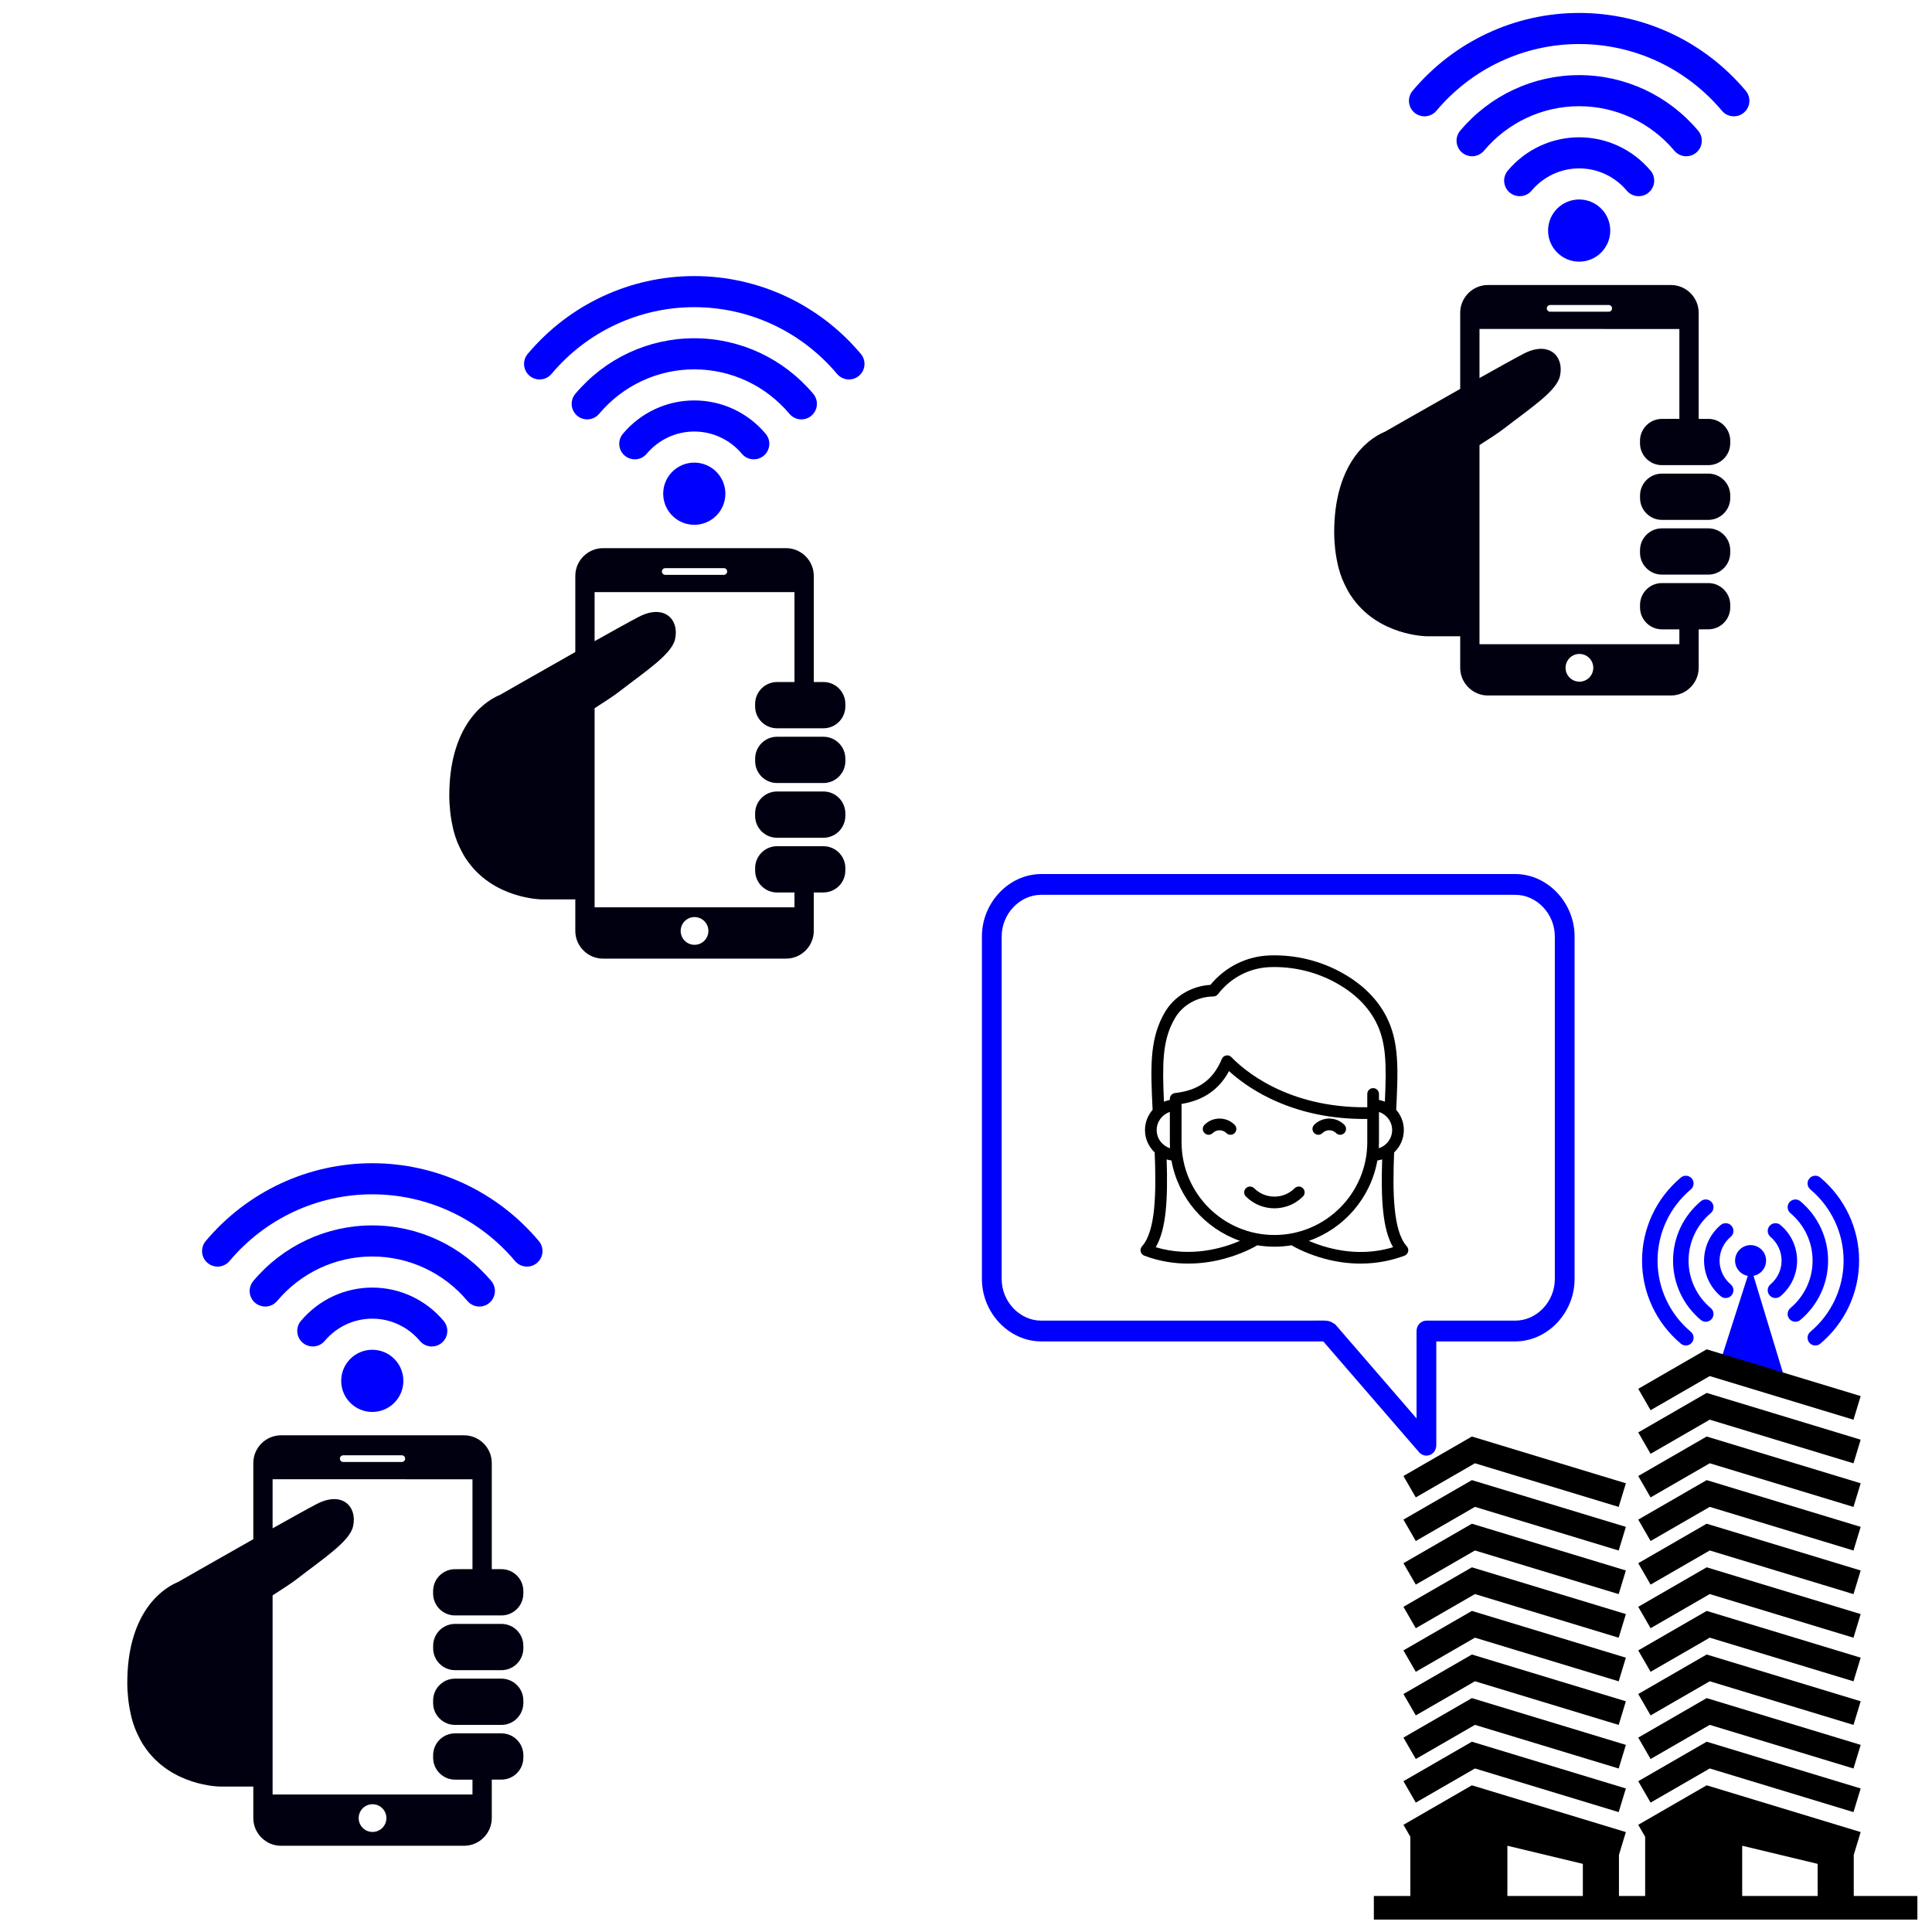 <?xml version="1.0" encoding="UTF-8" standalone="no"?>
<!-- Created with Inkscape (http://www.inkscape.org/) -->

<svg
   xmlns:dc="http://purl.org/dc/elements/1.1/"
   xmlns:cc="http://creativecommons.org/ns#"
   xmlns:rdf="http://www.w3.org/1999/02/22-rdf-syntax-ns#"
   xmlns:svg="http://www.w3.org/2000/svg"
   xmlns="http://www.w3.org/2000/svg"
   xmlns:sodipodi="http://sodipodi.sourceforge.net/DTD/sodipodi-0.dtd"
   xmlns:inkscape="http://www.inkscape.org/namespaces/inkscape"
   width="100%"
   height="100%"
   viewBox="0 0 210 210"
   version="1.1"
   id="svg8"
   inkscape:version="0.92.2 (5c3e80d, 2017-08-06)"
   sodipodi:docname="b3.svg">
  <defs
     id="defs2" />
  <sodipodi:namedview
     id="base"
     pagecolor="#ffffff"
     bordercolor="#666666"
     borderopacity="1.0"
     inkscape:pageopacity="0.0"
     inkscape:pageshadow="2"
     inkscape:zoom="1.4"
     inkscape:cx="173.64249"
     inkscape:cy="105.81637"
     inkscape:document-units="mm"
     inkscape:current-layer="layer1"
     showgrid="false"
     inkscape:snap-text-baseline="false"
     inkscape:window-width="1680"
     inkscape:window-height="987"
     inkscape:window-x="-8"
     inkscape:window-y="-8"
     inkscape:window-maximized="1" />
  <g
     inkscape:label="Capa 1"
     inkscape:groupmode="layer"
     id="layer1"
     transform="translate(0,-87)">
    <g
       id="g1729"
       transform="matrix(0.08,0,0,0.08,20.766,164.38)" />
    <g
       id="g1731"
       transform="matrix(0.08,0,0,0.08,20.766,164.38)" />
    <g
       id="g1733"
       transform="matrix(0.08,0,0,0.08,20.766,164.38)" />
    <g
       id="g1735"
       transform="matrix(0.08,0,0,0.08,20.766,164.38)" />
    <g
       id="g1737"
       transform="matrix(0.08,0,0,0.08,20.766,164.38)" />
    <g
       id="g1739"
       transform="matrix(0.08,0,0,0.08,20.766,164.38)" />
    <g
       id="g1741"
       transform="matrix(0.08,0,0,0.08,20.766,164.38)" />
    <g
       id="g1743"
       transform="matrix(0.08,0,0,0.08,20.766,164.38)" />
    <g
       id="g1745"
       transform="matrix(0.08,0,0,0.08,20.766,164.38)" />
    <g
       id="g1747"
       transform="matrix(0.08,0,0,0.08,20.766,164.38)" />
    <g
       id="g1749"
       transform="matrix(0.08,0,0,0.08,20.766,164.38)" />
    <g
       id="g1751"
       transform="matrix(0.08,0,0,0.08,20.766,164.38)" />
    <g
       id="g1753"
       transform="matrix(0.08,0,0,0.08,20.766,164.38)" />
    <g
       id="g1755"
       transform="matrix(0.08,0,0,0.08,20.766,164.38)" />
    <g
       id="g1757"
       transform="matrix(0.08,0,0,0.08,20.766,164.38)" />
    <g
       id="g3100"
       transform="matrix(1.234,0,0,1.234,139.199,-223.263)">
      <g
         transform="matrix(0.516,0,0,0.516,4.083,276.534)"
         id="g2015-5"
         style="fill:#000011;fill-opacity:1">
        <g
           id="g1956-8"
           style="fill:#000011;fill-opacity:1">
          <g
             id="g1954-4"
             style="fill:#000011;fill-opacity:1">
            <path
               inkscape:connector-curvature="0"
               d="m 65.094,32.195 h -6.982 -0.934 c -2.064,0 -3.738,1.674 -3.738,3.745 v 0.406 c 0,2.073 1.674,3.748 3.741,3.748 h 6.989 0.924 c 2.068,0 3.747,-1.682 3.747,-3.748 l -0.004,-0.411 c 0.004,-2.066 -1.675,-3.74 -3.743,-3.74 z"
               id="path1948-7"
               style="fill:#000011;fill-opacity:1" />
            <path
               inkscape:connector-curvature="0"
               d="M 65.098,22.852 H 63.449 V 4.734 C 63.449,2.13 61.319,0 58.714,0 H 27.475 c -2.604,0 -4.734,2.131 -4.734,4.734 v 12.999 c -6.301,3.562 -12.8,7.283 -12.814,7.292 -3.528,1.452 -8.697,6.137 -8.697,17.2 0,0.988 0.065,1.9 0.156,2.781 0.029,0.258 0.061,0.506 0.096,0.755 0.091,0.647 0.205,1.266 0.341,1.854 0.049,0.21 0.087,0.429 0.14,0.63 0.183,0.68 0.395,1.318 0.633,1.925 0.12,0.301 0.25,0.575 0.381,0.857 0.14,0.297 0.281,0.589 0.432,0.862 0.175,0.329 0.35,0.646 0.542,0.947 0.046,0.07 0.096,0.134 0.143,0.205 4.556,6.887 12.961,6.918 12.961,6.918 h 5.686 v 5.379 c 0,2.601 2.13,4.731 4.734,4.731 h 31.238 c 2.605,0 4.735,-2.131 4.735,-4.731 v -6.561 h 0.722 v -0.004 h 0.921 c 2.071,0 3.75,-1.675 3.746,-3.746 l 0.004,-0.408 C 68.837,52.551 67.162,50.881 65.094,50.881 H 64.17 58.111 57.177 c -2.068,0 -3.738,1.674 -3.738,3.741 v 0.415 c 0,2.062 1.674,3.743 3.741,3.743 h 2.974 v 2.534 H 26.034 V 27.323 c 1.714,-1.087 3.301,-2.133 4.206,-2.834 4.585,-3.546 8.937,-6.37 9.526,-8.931 0.767,-3.323 -1.784,-6.123 -6.209,-3.824 -1.394,0.724 -4.255,2.311 -7.523,4.146 V 7.502 l 34.12,0.005 V 22.85 h -2.043 v 0.004 h -0.929 c -2.069,0 -3.748,1.674 -3.748,3.747 v 0.406 c 0,2.072 1.679,3.742 3.743,3.742 h 0.929 6.059 0.931 c 2.066,0 3.741,-1.674 3.741,-3.742 V 26.59 c 0.004,-2.059 -1.67,-3.738 -3.739,-3.738 z M 43.09,62.976 c 1.312,0 2.37,1.059 2.37,2.368 0,1.312 -1.059,2.367 -2.37,2.367 -1.307,0 -2.363,-1.058 -2.363,-2.367 0.002,-1.305 1.061,-2.368 2.363,-2.368 z M 48.093,4.558 h -9.996 c -0.314,0 -0.574,-0.255 -0.574,-0.57 0,-0.32 0.26,-0.575 0.574,-0.575 h 9.996 c 0.314,0 0.57,0.254 0.57,0.575 0,0.314 -0.256,0.57 -0.57,0.57 z"
               id="path1950-3"
               style="fill:#000011;fill-opacity:1" />
            <path
               inkscape:connector-curvature="0"
               d="M 65.094,41.538 H 64.17 57.178 c -2.064,0 -3.743,1.679 -3.743,3.746 v 0.41 c 0,2.069 1.675,3.743 3.743,3.743 h 0.929 6.059 0.926 c 2.071,0 3.741,-1.674 3.746,-3.743 v -0.41 c -10e-4,-2.067 -1.671,-3.746 -3.744,-3.746 z"
               id="path1952-4"
               style="fill:#000011;fill-opacity:1" />
          </g>
        </g>
        <g
           id="g1958-7"
           style="fill:#000011;fill-opacity:1" />
        <g
           id="g1960-0"
           style="fill:#000011;fill-opacity:1" />
        <g
           id="g1962-5"
           style="fill:#000011;fill-opacity:1" />
        <g
           id="g1964-4"
           style="fill:#000011;fill-opacity:1" />
        <g
           id="g1966-6"
           style="fill:#000011;fill-opacity:1" />
        <g
           id="g1968-8"
           style="fill:#000011;fill-opacity:1" />
        <g
           id="g1970-6"
           style="fill:#000011;fill-opacity:1" />
        <g
           id="g1972-5"
           style="fill:#000011;fill-opacity:1" />
        <g
           id="g1974-6"
           style="fill:#000011;fill-opacity:1" />
        <g
           id="g1976-9"
           style="fill:#000011;fill-opacity:1" />
        <g
           id="g1978-8"
           style="fill:#000011;fill-opacity:1" />
        <g
           id="g1980-3"
           style="fill:#000011;fill-opacity:1" />
        <g
           id="g1982-2"
           style="fill:#000011;fill-opacity:1" />
        <g
           id="g1984-0"
           style="fill:#000011;fill-opacity:1" />
        <g
           id="g1986-4"
           style="fill:#000011;fill-opacity:1" />
      </g>
      <g
         transform="matrix(0.049,0,0,0.049,11.303,248.529)"
         id="g2145-1"
         style="fill:#0000ff;fill-opacity:1">
        <g
           id="g2087-6"
           style="fill:#0000ff;fill-opacity:1">
          <g
             id="Wi-Fi-8-8"
             style="fill:#0000ff;fill-opacity:1">
            <g
               id="g2084-3"
               style="fill:#0000ff;fill-opacity:1">
              <path
                 inkscape:connector-curvature="0"
                 d="m 305.994,417.769 c -30.85,0 -55.887,25.037 -55.887,55.887 0,30.85 25.038,55.887 55.887,55.887 30.849,0 55.887,-25.037 55.887,-55.887 0,-30.85 -25.038,-55.887 -55.887,-55.887 z m 299.442,-195.4 C 530.697,133.434 421.549,82.446 305.994,82.446 c -115.555,0 -224.685,50.988 -299.443,139.923 -9.93,11.811 -8.402,29.434 3.428,39.363 5.234,4.396 11.587,6.558 17.939,6.558 7.973,0 15.891,-3.391 21.423,-9.967 64.084,-76.248 157.639,-119.989 256.652,-119.989 99.013,0 192.568,43.741 256.651,119.971 5.533,6.576 13.45,9.967 21.424,9.967 6.353,0 12.724,-2.143 17.958,-6.558 11.811,-9.912 13.34,-27.553 3.41,-39.345 z M 305.994,194.22 c -82.545,0 -160.489,36.419 -213.879,99.926 -9.929,11.811 -8.402,29.434 3.428,39.363 5.234,4.396 11.605,6.558 17.958,6.558 7.973,0 15.891,-3.391 21.405,-9.967 42.716,-50.838 105.086,-79.993 171.089,-79.993 66.003,0 128.372,29.155 171.107,79.993 5.533,6.595 13.45,9.967 21.404,9.967 6.353,0 12.724,-2.143 17.959,-6.558 11.829,-9.929 13.356,-27.57 3.428,-39.363 C 466.483,230.64 388.539,194.22 305.994,194.22 Z m 0,111.774 c -49.553,0 -96.331,21.852 -128.335,59.948 -9.93,11.811 -8.402,29.434 3.428,39.363 5.234,4.396 11.605,6.557 17.958,6.557 7.973,0 15.891,-3.39 21.405,-9.966 21.368,-25.429 52.552,-40.016 85.544,-40.016 32.992,0 64.177,14.587 85.544,40.016 5.533,6.595 13.45,9.966 21.405,9.966 6.353,0 12.724,-2.142 17.958,-6.557 11.83,-9.93 13.357,-27.553 3.428,-39.363 -32.005,-38.096 -78.783,-59.948 -128.335,-59.948 z"
                 id="path2082-9"
                 style="fill:#0000ff;fill-opacity:1" />
            </g>
          </g>
        </g>
        <g
           id="g2089-1"
           style="fill:#0000ff;fill-opacity:1" />
        <g
           id="g2091-7"
           style="fill:#0000ff;fill-opacity:1" />
        <g
           id="g2093-6"
           style="fill:#0000ff;fill-opacity:1" />
        <g
           id="g2095-2"
           style="fill:#0000ff;fill-opacity:1" />
        <g
           id="g2097-3"
           style="fill:#0000ff;fill-opacity:1" />
        <g
           id="g2099-3"
           style="fill:#0000ff;fill-opacity:1" />
        <g
           id="g2101-3"
           style="fill:#0000ff;fill-opacity:1" />
        <g
           id="g2103-4"
           style="fill:#0000ff;fill-opacity:1" />
        <g
           id="g2105-3"
           style="fill:#0000ff;fill-opacity:1" />
        <g
           id="g2107-2"
           style="fill:#0000ff;fill-opacity:1" />
        <g
           id="g2109-6"
           style="fill:#0000ff;fill-opacity:1" />
        <g
           id="g2111-7"
           style="fill:#0000ff;fill-opacity:1" />
        <g
           id="g2113-4"
           style="fill:#0000ff;fill-opacity:1" />
        <g
           id="g2115-4"
           style="fill:#0000ff;fill-opacity:1" />
        <g
           id="g2117-1"
           style="fill:#0000ff;fill-opacity:1" />
      </g>
    </g>
    <g
       id="g2055"
       transform="matrix(2.515,0,0,2.515,216.54,119.396)" />
    <g
       id="g2057"
       transform="matrix(2.515,0,0,2.515,216.54,119.396)" />
    <g
       id="g2059"
       transform="matrix(2.515,0,0,2.515,216.54,119.396)" />
    <g
       id="g2061"
       transform="matrix(2.515,0,0,2.515,216.54,119.396)" />
    <g
       id="g2063"
       transform="matrix(2.515,0,0,2.515,216.54,119.396)" />
    <g
       id="g2065"
       transform="matrix(2.515,0,0,2.515,216.54,119.396)" />
    <g
       id="g2067"
       transform="matrix(2.515,0,0,2.515,216.54,119.396)" />
    <g
       id="g2069"
       transform="matrix(2.515,0,0,2.515,216.54,119.396)" />
    <g
       id="g2071"
       transform="matrix(2.515,0,0,2.515,216.54,119.396)" />
    <g
       id="g2073"
       transform="matrix(2.515,0,0,2.515,216.54,119.396)" />
    <g
       id="g2075"
       transform="matrix(2.515,0,0,2.515,216.54,119.396)" />
    <g
       id="g2077"
       transform="matrix(2.515,0,0,2.515,216.54,119.396)" />
    <g
       id="g2079"
       transform="matrix(2.515,0,0,2.515,216.54,119.396)" />
    <g
       id="g2081"
       transform="matrix(2.515,0,0,2.515,216.54,119.396)" />
    <g
       id="g2083"
       transform="matrix(2.515,0,0,2.515,216.54,119.396)" />
    <g
       transform="matrix(0,0.061,-0.061,0,297.635,174.187)"
       id="g2089-1-0-6"
       style="fill:#000004;fill-opacity:1" />
    <g
       transform="matrix(0,0.061,-0.061,0,297.635,174.187)"
       id="g2091-7-5-0"
       style="fill:#000004;fill-opacity:1" />
    <g
       transform="matrix(0,0.061,-0.061,0,297.635,174.187)"
       id="g2093-6-5-4"
       style="fill:#000004;fill-opacity:1" />
    <g
       transform="matrix(0,0.061,-0.061,0,297.635,174.187)"
       id="g2095-2-6-7"
       style="fill:#000004;fill-opacity:1" />
    <g
       transform="matrix(0,0.061,-0.061,0,297.635,174.187)"
       id="g2097-3-6-7"
       style="fill:#000004;fill-opacity:1" />
    <g
       transform="matrix(0,0.061,-0.061,0,297.635,174.187)"
       id="g2099-3-8-5"
       style="fill:#000004;fill-opacity:1" />
    <g
       transform="matrix(0,0.061,-0.061,0,297.635,174.187)"
       id="g2101-3-2-9"
       style="fill:#000004;fill-opacity:1" />
    <g
       transform="matrix(0,0.061,-0.061,0,297.635,174.187)"
       id="g2103-4-3-5"
       style="fill:#000004;fill-opacity:1" />
    <g
       transform="matrix(0,0.061,-0.061,0,297.635,174.187)"
       id="g2105-3-8-9"
       style="fill:#000004;fill-opacity:1" />
    <g
       transform="matrix(0,0.061,-0.061,0,297.635,174.187)"
       id="g2107-2-7-0"
       style="fill:#000004;fill-opacity:1" />
    <g
       transform="matrix(0,0.061,-0.061,0,297.635,174.187)"
       id="g2109-6-1-3"
       style="fill:#000004;fill-opacity:1" />
    <g
       transform="matrix(0,0.061,-0.061,0,297.635,174.187)"
       id="g2111-7-9-7"
       style="fill:#000004;fill-opacity:1" />
    <g
       transform="matrix(0,0.061,-0.061,0,297.635,174.187)"
       id="g2113-4-4-8"
       style="fill:#000004;fill-opacity:1" />
    <g
       transform="matrix(0,0.061,-0.061,0,297.635,174.187)"
       id="g2115-4-1-8"
       style="fill:#000004;fill-opacity:1" />
    <g
       transform="matrix(0,0.061,-0.061,0,297.635,174.187)"
       id="g2117-1-9-3"
       style="fill:#000004;fill-opacity:1" />
    <g
       transform="matrix(0,-0.061,0.061,0,233.437,212.67)"
       id="g2089-1-0-6-2"
       style="fill:#000004;fill-opacity:1" />
    <g
       transform="matrix(0,-0.061,0.061,0,233.437,212.67)"
       id="g2091-7-5-0-5"
       style="fill:#000004;fill-opacity:1" />
    <g
       transform="matrix(0,-0.061,0.061,0,233.437,212.67)"
       id="g2093-6-5-4-0"
       style="fill:#000004;fill-opacity:1" />
    <g
       transform="matrix(0,-0.061,0.061,0,233.437,212.67)"
       id="g2095-2-6-7-8"
       style="fill:#000004;fill-opacity:1" />
    <g
       transform="matrix(0,-0.061,0.061,0,233.437,212.67)"
       id="g2097-3-6-7-8"
       style="fill:#000004;fill-opacity:1" />
    <g
       transform="matrix(0,-0.061,0.061,0,233.437,212.67)"
       id="g2099-3-8-5-2"
       style="fill:#000004;fill-opacity:1" />
    <g
       transform="matrix(0,-0.061,0.061,0,233.437,212.67)"
       id="g2101-3-2-9-8"
       style="fill:#000004;fill-opacity:1" />
    <g
       transform="matrix(0,-0.061,0.061,0,233.437,212.67)"
       id="g2103-4-3-5-0"
       style="fill:#000004;fill-opacity:1" />
    <g
       transform="matrix(0,-0.061,0.061,0,233.437,212.67)"
       id="g2105-3-8-9-5"
       style="fill:#000004;fill-opacity:1" />
    <g
       transform="matrix(0,-0.061,0.061,0,233.437,212.67)"
       id="g2107-2-7-0-4"
       style="fill:#000004;fill-opacity:1" />
    <g
       transform="matrix(0,-0.061,0.061,0,233.437,212.67)"
       id="g2109-6-1-3-0"
       style="fill:#000004;fill-opacity:1" />
    <g
       transform="matrix(0,-0.061,0.061,0,233.437,212.67)"
       id="g2111-7-9-7-2"
       style="fill:#000004;fill-opacity:1" />
    <g
       transform="matrix(0,-0.061,0.061,0,233.437,212.67)"
       id="g2113-4-4-8-2"
       style="fill:#000004;fill-opacity:1" />
    <g
       transform="matrix(0,-0.061,0.061,0,233.437,212.67)"
       id="g2115-4-1-8-9"
       style="fill:#000004;fill-opacity:1" />
    <g
       transform="matrix(0,-0.061,0.061,0,233.437,212.67)"
       id="g2117-1-9-3-6"
       style="fill:#000004;fill-opacity:1" />
    <g
       id="g2571"
       transform="matrix(1.097,0,0,1.097,-20.117,-28.542)">
      <g
         id="g3140"
         transform="matrix(-1.228,0,0,1.228,279.05,62.028)">
        <g
           id="g2752"
           transform="matrix(0.797,0,0,0.838,36.868,104.781)"
           style="fill:#0000ff;fill-opacity:1">
          <path
             id="path2697"
             d="M 114.714,1.196 H 66.714 c -3.252,0 -6,2.748 -6,6 V 40.196 c 0,3.252 2.748,6 6,6 h 8 v 10 c 0,0.413 0.254,0.784 0.639,0.933 0.118,0.045 0.24,0.067 0.361,0.067 0.276,0 0.547,-0.115 0.74,-0.327 l 9.702,-10.673 h 28.558 c 3.252,0 6,-2.748 6,-6 V 7.196 c 0,-3.252 -2.748,-6 -6,-6 z m 4,39 c 0,2.168 -1.832,4 -4,4 H 87.893 c -2.334,0 -2.175,-0.094 -2.936,0.346 v 0 l -8.243,9.068 v -8.414 c 0,-0.552 -0.448,-1 -1,-1 h -9 c -2.168,0 -4,-1.832 -4,-4 V 7.196 c 0,-2.168 1.832,-4 4,-4 h 48 c 2.168,0 4,1.832 4,4 z"
             inkscape:connector-curvature="0"
             sodipodi:nodetypes="ssssscscsccssssssccccsssssssss" />
          <g
             id="g2699" />
          <g
             id="g2701" />
          <g
             id="g2703" />
          <g
             id="g2705" />
          <g
             id="g2707" />
          <g
             id="g2709" />
          <g
             id="g2711" />
          <g
             id="g2713" />
          <g
             id="g2715" />
          <g
             id="g2717" />
          <g
             id="g2719" />
          <g
             id="g2721" />
          <g
             id="g2723" />
          <g
             id="g2725" />
          <g
             id="g2727" />
        </g>
        <g
           transform="matrix(-0.059,0,0,0.059,121.913,112.343)"
           id="g2625">
          <g
             id="g2566">
            <path
               inkscape:connector-curvature="0"
               d="m 238.465,318.516 c -15.264,15.264 -40.1,15.264 -55.363,0 -3.124,-3.124 -8.189,-3.124 -11.313,0 -3.125,3.124 -3.125,8.189 0,11.313 10.751,10.751 24.873,16.126 38.995,16.126 14.122,0 28.244,-5.375 38.995,-16.126 3.125,-3.124 3.125,-8.189 0,-11.313 -3.124,-3.124 -8.19,-3.124 -11.314,0 z"
               id="path2558" />
            <path
               inkscape:connector-curvature="0"
               d="m 391.823,397.883 c -18.74,-20.752 -19.533,-73.63 -17.315,-128.342 8.163,-7.667 13.277,-18.545 13.277,-30.601 0,-10.587 -3.946,-20.264 -10.433,-27.659 2.726,-55.804 4.172,-93.122 -13.529,-127.58 C 351.747,60.189 332.207,40.544 305.747,25.312 274.908,7.56 239.73,-1.154 204.012,0.123 172.638,1.241 143.429,15.858 123.287,40.383 97.279,41.93 73.62,56.084 60.891,77.96 c -1.093,1.878 -2.15,3.809 -3.142,5.74 -17.711,34.477 -16.266,71.792 -13.54,127.59 -6.483,7.394 -10.425,17.067 -10.425,27.65 0,12.052 5.11,22.927 13.269,30.594 2.218,54.716 1.425,107.598 -17.315,128.35 -1.772,1.962 -2.46,4.674 -1.838,7.244 0.622,2.57 2.474,4.667 4.947,5.602 21.093,7.97 41.521,10.82 59.958,10.82 19.153,0 36.157,-3.078 49.506,-6.688 23.195,-6.272 39.555,-15.076 45.137,-18.325 7.597,1.252 15.39,1.915 23.336,1.915 7.944,0 15.735,-0.662 23.33,-1.914 5.583,3.25 21.942,12.052 45.135,18.324 17.807,4.815 34.315,6.698 49.249,6.698 24.877,0 45.382,-5.227 60.215,-10.832 2.474,-0.935 4.325,-3.031 4.947,-5.602 0.623,-2.569 -0.065,-5.28 -1.837,-7.243 z m -38.039,-142.43 v -39.715 c 0.002,-0.105 0.002,-0.211 0,-0.317 v -1.217 c 10.433,3.383 18,13.19 18,24.735 0,11.637 -7.685,21.513 -18.247,24.819 0.158,-2.749 0.247,-5.516 0.247,-8.305 z M 71.981,91.011 c 0.865,-1.683 1.786,-3.367 2.739,-5.004 10.537,-18.109 30.69,-29.513 52.594,-29.762 0.025,0 0.085,-10e-4 0.111,-0.002 2.43,-0.051 4.704,-1.203 6.183,-3.131 17.265,-22.521 43.134,-36.007 70.974,-37 32.719,-1.167 64.942,6.81 93.181,23.066 23.745,13.669 41.182,31.108 51.826,51.833 14.168,27.58 14.588,57.581 12.265,109.13 -2.572,-1.069 -5.272,-1.886 -8.07,-2.429 v -8.135 c 0,-4.418 -3.582,-8 -8,-8 -4.418,0 -8,3.582 -8,8 v 18.169 c -110.199,1.177 -169.855,-51.902 -185.773,-68.509 -1.873,-1.954 -4.607,-2.828 -7.263,-2.325 -2.659,0.503 -4.883,2.316 -5.912,4.819 -11.625,28.278 -31.936,43.073 -63.918,46.559 -4.059,0.442 -7.133,3.87 -7.133,7.953 v 1.468 c -2.801,0.543 -5.504,1.361 -8.078,2.432 -2.324,-51.537 -1.901,-81.537 12.274,-109.132 z m -3.95,172.748 C 57.469,260.453 49.784,250.577 49.784,238.94 c 0,-11.546 7.567,-21.353 18,-24.735 v 41.248 c 0,2.789 0.089,5.556 0.247,8.306 z M 48.488,399.143 c 14.266,-24.35 16.74,-64.829 14.926,-120.065 2.124,0.656 4.322,1.14 6.574,1.452 9.099,51.227 45.568,93.105 93.695,109.943 -23.147,9.96 -66.957,23.158 -115.195,8.67 z m 162.296,-16.691 c -70.028,0 -127,-56.972 -127,-127 l 10e-4,-52.227 c 30.003,-4.937 51.364,-19.707 64.905,-44.909 11.526,10.515 30.162,24.936 56.426,37.575 39.49,19.004 84.087,28.377 132.668,27.858 v 31.703 c 0,70.029 -56.972,127 -127,127 z m 73.168,17.106 c -10.258,-2.742 -19.109,-6.055 -26.096,-9.075 48.142,-16.83 84.624,-58.715 93.725,-109.953 2.25,-0.312 4.445,-0.795 6.567,-1.45 -1.815,55.243 0.658,95.722 14.931,120.071 -28.253,8.535 -58.183,8.679 -89.127,0.407 z"
               id="path2560" />
            <path
               inkscape:connector-curvature="0"
               d="m 115.164,231.744 c -3.125,3.124 -3.125,8.189 0,11.313 3.124,3.124 8.189,3.124 11.313,0 5.128,-5.126 13.47,-5.127 18.598,0 1.562,1.562 3.609,2.343 5.657,2.343 2.048,0 4.095,-0.781 5.657,-2.343 3.125,-3.124 3.125,-8.189 0,-11.313 -11.365,-11.366 -29.86,-11.367 -41.225,0 z"
               id="path2562" />
            <path
               inkscape:connector-curvature="0"
               d="m 306.405,243.057 c 3.125,-3.124 3.125,-8.189 0,-11.313 -11.366,-11.366 -29.86,-11.366 -41.225,0 -3.125,3.124 -3.125,8.189 0,11.313 3.124,3.124 8.189,3.124 11.313,0 5.128,-5.127 13.471,-5.126 18.598,0 1.562,1.562 3.609,2.343 5.657,2.343 2.048,0 4.095,-0.781 5.657,-2.343 z"
               id="path2564" />
          </g>
          <g
             id="g2568" />
          <g
             id="g2570" />
          <g
             id="g2572" />
          <g
             id="g2574" />
          <g
             id="g2576" />
          <g
             id="g2578" />
          <g
             id="g2580" />
          <g
             id="g2582" />
          <g
             id="g2584" />
          <g
             id="g2586" />
          <g
             id="g2588" />
          <g
             id="g2590" />
          <g
             id="g2592" />
          <g
             id="g2594" />
          <g
             id="g2596" />
        </g>
      </g>
      <g
         transform="translate(111.301,106.559)"
         id="g2490">
        <g
           transform="matrix(0.454,0,0,0.454,-41.614,36.181)"
           id="g2405-4"
           style="fill:#0000ff;fill-opacity:1">
          <path
             inkscape:connector-curvature="0"
             d="m 253.741,174.583 c -5.385,4.525 -8.472,11.134 -8.472,18.131 0,6.997 3.087,13.604 8.472,18.131 0.715,0.601 1.782,0.509 2.383,-0.208 0.266,-0.317 0.397,-0.702 0.397,-1.086 0,-0.483 -0.205,-0.962 -0.603,-1.297 -4.617,-3.88 -7.265,-9.545 -7.265,-15.54 0,-5.995 2.648,-11.66 7.264,-15.54 0.398,-0.335 0.603,-0.814 0.603,-1.297 0,-0.385 -0.13,-0.77 -0.397,-1.087 -0.6,-0.715 -1.668,-0.808 -2.382,-0.206 z M 252.037,192.714 c 0,4.998 2.205,9.717 6.05,12.95 0.715,0.601 1.782,0.509 2.383,-0.208 0.266,-0.317 0.397,-0.703 0.397,-1.087 0,-0.483 -0.205,-0.962 -0.603,-1.296 -3.078,-2.586 -4.843,-6.363 -4.843,-10.359 0,-3.996 1.765,-7.773 4.843,-10.36 0.399,-0.335 0.603,-0.814 0.603,-1.296 0,-0.385 -0.13,-0.77 -0.397,-1.087 -0.601,-0.716 -1.669,-0.809 -2.383,-0.208 -3.845,3.234 -6.05,7.953 -6.05,12.951 z m 6.768,0 c 0,3 1.323,5.833 3.63,7.771 0.715,0.601 1.782,0.509 2.383,-0.208 0.266,-0.317 0.397,-0.703 0.397,-1.087 0,-0.483 -0.205,-0.962 -0.603,-1.296 -1.54,-1.294 -2.423,-3.182 -2.423,-5.18 0,-1.998 0.883,-3.886 2.423,-5.18 0.399,-0.335 0.603,-0.814 0.603,-1.296 0,-0.385 -0.13,-0.77 -0.397,-1.087 -0.601,-0.716 -1.668,-0.809 -2.383,-0.208 -2.307,1.938 -3.63,4.77 -3.63,7.771 z m 13.535,-2e-5 c 0,-1.868 -1.516,-3.384 -3.384,-3.384 -1.868,0 -3.384,1.516 -3.384,3.384 0,1.868 1.516,3.384 3.384,3.384 1.868,0 3.384,-1.516 3.384,-3.384 z m 11.831,18.131 c 5.385,-4.525 8.472,-11.134 8.472,-18.131 0,-6.997 -3.087,-13.604 -8.472,-18.131 -0.715,-0.601 -1.782,-0.509 -2.383,0.208 -0.266,0.317 -0.397,0.702 -0.397,1.086 0,0.483 0.205,0.962 0.603,1.297 4.617,3.88 7.265,9.545 7.265,15.54 0,5.995 -2.648,11.66 -7.264,15.54 -0.398,0.335 -0.603,0.814 -0.603,1.297 0,0.385 0.13,0.77 0.397,1.087 0.6,0.715 1.668,0.808 2.382,0.206 z m 1.704,-18.131 c 0,-4.998 -2.205,-9.717 -6.05,-12.95 -0.715,-0.601 -1.782,-0.509 -2.383,0.208 -0.266,0.317 -0.397,0.703 -0.397,1.087 0,0.483 0.205,0.962 0.603,1.296 3.078,2.586 4.843,6.363 4.843,10.359 0,3.996 -1.765,7.773 -4.843,10.36 -0.399,0.335 -0.603,0.814 -0.603,1.296 0,0.385 0.13,0.77 0.397,1.087 0.601,0.716 1.669,0.809 2.383,0.208 3.845,-3.234 6.05,-7.953 6.05,-12.951 z m -6.768,0 c 0,-3 -1.323,-5.833 -3.63,-7.771 -0.715,-0.601 -1.782,-0.509 -2.383,0.208 -0.266,0.317 -0.397,0.703 -0.397,1.087 0,0.483 0.205,0.962 0.603,1.296 1.54,1.294 2.423,3.182 2.423,5.18 0,1.998 -0.883,3.886 -2.423,5.18 -0.399,0.335 -0.603,0.814 -0.603,1.296 0,0.385 0.13,0.77 0.397,1.087 0.601,0.716 1.668,0.809 2.383,0.208 2.307,-1.938 3.63,-4.77 3.63,-7.771 z"
             style="fill:#0000ff;fill-opacity:1;stroke-width:0.061"
             id="path2082-9-1-1-2-0" />
          <path
             style="fill:#0000ff;fill-opacity:1;stroke:none;stroke-width:1.739px;stroke-linecap:butt;stroke-linejoin:miter;stroke-opacity:1"
             d="m 262.162,215.362 14.375,3.543 -7.544,-24.866 z"
             id="path2329-4"
             inkscape:connector-curvature="0"
             sodipodi:nodetypes="cccc" />
        </g>
        <g
           id="g2049"
           transform="matrix(0.144,0,0,0.144,41.839,132.463)">
          <g
             id="g1975">
            <polygon
               id="polygon1937"
               points="76.654,60 29.562,87.175 38.059,101.899 78.767,78.408 177.674,108.443 182.614,92.176 " />
            <polygon
               id="polygon1939"
               points="76.654,90 29.562,117.175 38.059,131.899 78.767,108.408 177.674,138.443 182.614,122.176 " />
            <polygon
               id="polygon1941"
               points="76.654,120 29.562,147.175 38.059,161.899 78.767,138.408 177.674,168.443 182.614,152.176 " />
            <polygon
               id="polygon1943"
               points="76.654,150 29.562,177.175 38.059,191.899 78.767,168.408 177.674,198.443 182.614,182.176 " />
            <polygon
               id="polygon1945"
               points="76.654,180 29.562,207.174 38.058,221.898 78.767,198.408 177.674,228.443 182.614,212.176 " />
            <polygon
               id="polygon1947"
               points="76.654,210 29.562,237.174 38.058,251.898 78.767,228.408 177.674,258.443 182.614,242.176 " />
            <polygon
               id="polygon1949"
               points="76.654,240 29.562,267.174 38.058,281.898 78.767,258.408 177.674,288.443 182.614,272.176 " />
            <polygon
               id="polygon1951"
               points="76.654,270 29.562,297.174 38.058,311.898 78.767,288.408 177.674,318.443 182.614,302.176 " />
            <polygon
               id="polygon1953"
               points="238.219,60 191.128,87.175 199.624,101.899 240.333,78.408 339.24,108.443 344.179,92.176 " />
            <polygon
               id="polygon1955"
               points="238.219,30 191.128,57.175 199.624,71.899 240.333,48.408 339.24,78.443 344.179,62.176 " />
            <polygon
               id="polygon1957"
               points="238.219,0 191.128,27.175 199.624,41.899 240.333,18.408 339.24,48.443 344.179,32.176 " />
            <polygon
               id="polygon1959"
               points="238.219,90 191.128,117.175 199.624,131.899 240.333,108.408 339.24,138.443 344.179,122.176 " />
            <polygon
               id="polygon1961"
               points="238.219,120 191.128,147.175 199.624,161.899 240.333,138.408 339.24,168.443 344.179,152.176 " />
            <polygon
               id="polygon1963"
               points="238.219,150 191.128,177.175 199.624,191.899 240.333,168.408 339.24,198.443 344.179,182.176 " />
            <polygon
               id="polygon1965"
               points="238.219,180 191.128,207.174 199.624,221.898 240.333,198.408 339.24,228.443 344.179,212.176 " />
            <polygon
               id="polygon1967"
               points="238.219,210 191.128,237.174 199.624,251.898 240.333,228.408 339.24,258.443 344.179,242.176 " />
            <polygon
               id="polygon1969"
               points="238.219,240 191.128,267.174 199.624,281.898 240.333,258.408 339.24,288.443 344.179,272.176 " />
            <polygon
               id="polygon1971"
               points="238.219,270 191.128,297.174 199.624,311.898 240.333,288.408 339.24,318.443 344.179,302.176 " />
            <path
               id="path1973"
               d="m 339.423,376.149 v -28.311 l 4.756,-15.662 -105.96,-32.176 -47.092,27.174 4.756,8.241 v 40.734 H 177.858 V 347.838 L 182.614,332.176 76.654,300 l -47.092,27.174 4.755,8.241 v 40.734 H 9.204 v 16.259 h 374 v -16.259 z m -238.336,0 v -34.564 l 51.921,12.461 v 22.103 z m 161.567,0 v -34.564 l 51.92,12.461 v 22.103 z"
               inkscape:connector-curvature="0" />
          </g>
          <g
             id="g1977" />
          <g
             id="g1979" />
          <g
             id="g1981" />
          <g
             id="g1983" />
          <g
             id="g1985" />
          <g
             id="g1987" />
          <g
             id="g1989" />
          <g
             id="g1991" />
          <g
             id="g1993" />
          <g
             id="g1995" />
          <g
             id="g1997" />
          <g
             id="g1999" />
          <g
             id="g2001" />
          <g
             id="g2003" />
          <g
             id="g2005" />
        </g>
      </g>
    </g>
    <g
       id="g3100-5"
       transform="matrix(1.234,0,0,1.234,43.015,-194.661)">
      <g
         transform="matrix(0.516,0,0,0.516,4.083,276.534)"
         id="g2015-5-6"
         style="fill:#000011;fill-opacity:1">
        <g
           id="g1956-8-7"
           style="fill:#000011;fill-opacity:1">
          <g
             id="g1954-4-1"
             style="fill:#000011;fill-opacity:1">
            <path
               inkscape:connector-curvature="0"
               d="m 65.094,32.195 h -6.982 -0.934 c -2.064,0 -3.738,1.674 -3.738,3.745 v 0.406 c 0,2.073 1.674,3.748 3.741,3.748 h 6.989 0.924 c 2.068,0 3.747,-1.682 3.747,-3.748 l -0.004,-0.411 c 0.004,-2.066 -1.675,-3.74 -3.743,-3.74 z"
               id="path1948-7-6"
               style="fill:#000011;fill-opacity:1" />
            <path
               inkscape:connector-curvature="0"
               d="M 65.098,22.852 H 63.449 V 4.734 C 63.449,2.13 61.319,0 58.714,0 H 27.475 c -2.604,0 -4.734,2.131 -4.734,4.734 v 12.999 c -6.301,3.562 -12.8,7.283 -12.814,7.292 -3.528,1.452 -8.697,6.137 -8.697,17.2 0,0.988 0.065,1.9 0.156,2.781 0.029,0.258 0.061,0.506 0.096,0.755 0.091,0.647 0.205,1.266 0.341,1.854 0.049,0.21 0.087,0.429 0.14,0.63 0.183,0.68 0.395,1.318 0.633,1.925 0.12,0.301 0.25,0.575 0.381,0.857 0.14,0.297 0.281,0.589 0.432,0.862 0.175,0.329 0.35,0.646 0.542,0.947 0.046,0.07 0.096,0.134 0.143,0.205 4.556,6.887 12.961,6.918 12.961,6.918 h 5.686 v 5.379 c 0,2.601 2.13,4.731 4.734,4.731 h 31.238 c 2.605,0 4.735,-2.131 4.735,-4.731 v -6.561 h 0.722 v -0.004 h 0.921 c 2.071,0 3.75,-1.675 3.746,-3.746 l 0.004,-0.408 C 68.837,52.551 67.162,50.881 65.094,50.881 H 64.17 58.111 57.177 c -2.068,0 -3.738,1.674 -3.738,3.741 v 0.415 c 0,2.062 1.674,3.743 3.741,3.743 h 2.974 v 2.534 H 26.034 V 27.323 c 1.714,-1.087 3.301,-2.133 4.206,-2.834 4.585,-3.546 8.937,-6.37 9.526,-8.931 0.767,-3.323 -1.784,-6.123 -6.209,-3.824 -1.394,0.724 -4.255,2.311 -7.523,4.146 V 7.502 l 34.12,0.005 V 22.85 h -2.043 v 0.004 h -0.929 c -2.069,0 -3.748,1.674 -3.748,3.747 v 0.406 c 0,2.072 1.679,3.742 3.743,3.742 h 0.929 6.059 0.931 c 2.066,0 3.741,-1.674 3.741,-3.742 V 26.59 c 0.004,-2.059 -1.67,-3.738 -3.739,-3.738 z M 43.09,62.976 c 1.312,0 2.37,1.059 2.37,2.368 0,1.312 -1.059,2.367 -2.37,2.367 -1.307,0 -2.363,-1.058 -2.363,-2.367 0.002,-1.305 1.061,-2.368 2.363,-2.368 z M 48.093,4.558 h -9.996 c -0.314,0 -0.574,-0.255 -0.574,-0.57 0,-0.32 0.26,-0.575 0.574,-0.575 h 9.996 c 0.314,0 0.57,0.254 0.57,0.575 0,0.314 -0.256,0.57 -0.57,0.57 z"
               id="path1950-3-2"
               style="fill:#000011;fill-opacity:1" />
            <path
               inkscape:connector-curvature="0"
               d="M 65.094,41.538 H 64.17 57.178 c -2.064,0 -3.743,1.679 -3.743,3.746 v 0.41 c 0,2.069 1.675,3.743 3.743,3.743 h 0.929 6.059 0.926 c 2.071,0 3.741,-1.674 3.746,-3.743 v -0.41 c -10e-4,-2.067 -1.671,-3.746 -3.744,-3.746 z"
               id="path1952-4-0"
               style="fill:#000011;fill-opacity:1" />
          </g>
        </g>
        <g
           id="g1958-7-9"
           style="fill:#000011;fill-opacity:1" />
        <g
           id="g1960-0-0"
           style="fill:#000011;fill-opacity:1" />
        <g
           id="g1962-5-0"
           style="fill:#000011;fill-opacity:1" />
        <g
           id="g1964-4-6"
           style="fill:#000011;fill-opacity:1" />
        <g
           id="g1966-6-9"
           style="fill:#000011;fill-opacity:1" />
        <g
           id="g1968-8-1"
           style="fill:#000011;fill-opacity:1" />
        <g
           id="g1970-6-6"
           style="fill:#000011;fill-opacity:1" />
        <g
           id="g1972-5-1"
           style="fill:#000011;fill-opacity:1" />
        <g
           id="g1974-6-0"
           style="fill:#000011;fill-opacity:1" />
        <g
           id="g1976-9-5"
           style="fill:#000011;fill-opacity:1" />
        <g
           id="g1978-8-9"
           style="fill:#000011;fill-opacity:1" />
        <g
           id="g1980-3-7"
           style="fill:#000011;fill-opacity:1" />
        <g
           id="g1982-2-1"
           style="fill:#000011;fill-opacity:1" />
        <g
           id="g1984-0-9"
           style="fill:#000011;fill-opacity:1" />
        <g
           id="g1986-4-9"
           style="fill:#000011;fill-opacity:1" />
      </g>
      <g
         transform="matrix(0.049,0,0,0.049,11.303,248.529)"
         id="g2145-1-6"
         style="fill:#0000ff;fill-opacity:1">
        <g
           id="g2087-6-4"
           style="fill:#0000ff;fill-opacity:1">
          <g
             id="Wi-Fi-8-8-0"
             style="fill:#0000ff;fill-opacity:1">
            <g
               id="g2084-3-3"
               style="fill:#0000ff;fill-opacity:1">
              <path
                 inkscape:connector-curvature="0"
                 d="m 305.994,417.769 c -30.85,0 -55.887,25.037 -55.887,55.887 0,30.85 25.038,55.887 55.887,55.887 30.849,0 55.887,-25.037 55.887,-55.887 0,-30.85 -25.038,-55.887 -55.887,-55.887 z m 299.442,-195.4 C 530.697,133.434 421.549,82.446 305.994,82.446 c -115.555,0 -224.685,50.988 -299.443,139.923 -9.93,11.811 -8.402,29.434 3.428,39.363 5.234,4.396 11.587,6.558 17.939,6.558 7.973,0 15.891,-3.391 21.423,-9.967 64.084,-76.248 157.639,-119.989 256.652,-119.989 99.013,0 192.568,43.741 256.651,119.971 5.533,6.576 13.45,9.967 21.424,9.967 6.353,0 12.724,-2.143 17.958,-6.558 11.811,-9.912 13.34,-27.553 3.41,-39.345 z M 305.994,194.22 c -82.545,0 -160.489,36.419 -213.879,99.926 -9.929,11.811 -8.402,29.434 3.428,39.363 5.234,4.396 11.605,6.558 17.958,6.558 7.973,0 15.891,-3.391 21.405,-9.967 42.716,-50.838 105.086,-79.993 171.089,-79.993 66.003,0 128.372,29.155 171.107,79.993 5.533,6.595 13.45,9.967 21.404,9.967 6.353,0 12.724,-2.143 17.959,-6.558 11.829,-9.929 13.356,-27.57 3.428,-39.363 C 466.483,230.64 388.539,194.22 305.994,194.22 Z m 0,111.774 c -49.553,0 -96.331,21.852 -128.335,59.948 -9.93,11.811 -8.402,29.434 3.428,39.363 5.234,4.396 11.605,6.557 17.958,6.557 7.973,0 15.891,-3.39 21.405,-9.966 21.368,-25.429 52.552,-40.016 85.544,-40.016 32.992,0 64.177,14.587 85.544,40.016 5.533,6.595 13.45,9.966 21.405,9.966 6.353,0 12.724,-2.142 17.958,-6.557 11.83,-9.93 13.357,-27.553 3.428,-39.363 -32.005,-38.096 -78.783,-59.948 -128.335,-59.948 z"
                 id="path2082-9-2"
                 style="fill:#0000ff;fill-opacity:1" />
            </g>
          </g>
        </g>
        <g
           id="g2089-1-5"
           style="fill:#0000ff;fill-opacity:1" />
        <g
           id="g2091-7-6"
           style="fill:#0000ff;fill-opacity:1" />
        <g
           id="g2093-6-2"
           style="fill:#0000ff;fill-opacity:1" />
        <g
           id="g2095-2-4"
           style="fill:#0000ff;fill-opacity:1" />
        <g
           id="g2097-3-1"
           style="fill:#0000ff;fill-opacity:1" />
        <g
           id="g2099-3-6"
           style="fill:#0000ff;fill-opacity:1" />
        <g
           id="g2101-3-6"
           style="fill:#0000ff;fill-opacity:1" />
        <g
           id="g2103-4-2"
           style="fill:#0000ff;fill-opacity:1" />
        <g
           id="g2105-3-0"
           style="fill:#0000ff;fill-opacity:1" />
        <g
           id="g2107-2-4"
           style="fill:#0000ff;fill-opacity:1" />
        <g
           id="g2109-6-3"
           style="fill:#0000ff;fill-opacity:1" />
        <g
           id="g2111-7-5"
           style="fill:#0000ff;fill-opacity:1" />
        <g
           id="g2113-4-0"
           style="fill:#0000ff;fill-opacity:1" />
        <g
           id="g2115-4-5"
           style="fill:#0000ff;fill-opacity:1" />
        <g
           id="g2117-1-9"
           style="fill:#0000ff;fill-opacity:1" />
      </g>
    </g>
    <g
       id="g3100-4"
       transform="matrix(1.234,0,0,1.234,8.015,-98.232)">
      <g
         transform="matrix(0.516,0,0,0.516,4.083,276.534)"
         id="g2015-5-0"
         style="fill:#000011;fill-opacity:1">
        <g
           id="g1956-8-3"
           style="fill:#000011;fill-opacity:1">
          <g
             id="g1954-4-3"
             style="fill:#000011;fill-opacity:1">
            <path
               inkscape:connector-curvature="0"
               d="m 65.094,32.195 h -6.982 -0.934 c -2.064,0 -3.738,1.674 -3.738,3.745 v 0.406 c 0,2.073 1.674,3.748 3.741,3.748 h 6.989 0.924 c 2.068,0 3.747,-1.682 3.747,-3.748 l -0.004,-0.411 c 0.004,-2.066 -1.675,-3.74 -3.743,-3.74 z"
               id="path1948-7-69"
               style="fill:#000011;fill-opacity:1" />
            <path
               inkscape:connector-curvature="0"
               d="M 65.098,22.852 H 63.449 V 4.734 C 63.449,2.13 61.319,0 58.714,0 H 27.475 c -2.604,0 -4.734,2.131 -4.734,4.734 v 12.999 c -6.301,3.562 -12.8,7.283 -12.814,7.292 -3.528,1.452 -8.697,6.137 -8.697,17.2 0,0.988 0.065,1.9 0.156,2.781 0.029,0.258 0.061,0.506 0.096,0.755 0.091,0.647 0.205,1.266 0.341,1.854 0.049,0.21 0.087,0.429 0.14,0.63 0.183,0.68 0.395,1.318 0.633,1.925 0.12,0.301 0.25,0.575 0.381,0.857 0.14,0.297 0.281,0.589 0.432,0.862 0.175,0.329 0.35,0.646 0.542,0.947 0.046,0.07 0.096,0.134 0.143,0.205 4.556,6.887 12.961,6.918 12.961,6.918 h 5.686 v 5.379 c 0,2.601 2.13,4.731 4.734,4.731 h 31.238 c 2.605,0 4.735,-2.131 4.735,-4.731 v -6.561 h 0.722 v -0.004 h 0.921 c 2.071,0 3.75,-1.675 3.746,-3.746 l 0.004,-0.408 C 68.837,52.551 67.162,50.881 65.094,50.881 H 64.17 58.111 57.177 c -2.068,0 -3.738,1.674 -3.738,3.741 v 0.415 c 0,2.062 1.674,3.743 3.741,3.743 h 2.974 v 2.534 H 26.034 V 27.323 c 1.714,-1.087 3.301,-2.133 4.206,-2.834 4.585,-3.546 8.937,-6.37 9.526,-8.931 0.767,-3.323 -1.784,-6.123 -6.209,-3.824 -1.394,0.724 -4.255,2.311 -7.523,4.146 V 7.502 l 34.12,0.005 V 22.85 h -2.043 v 0.004 h -0.929 c -2.069,0 -3.748,1.674 -3.748,3.747 v 0.406 c 0,2.072 1.679,3.742 3.743,3.742 h 0.929 6.059 0.931 c 2.066,0 3.741,-1.674 3.741,-3.742 V 26.59 c 0.004,-2.059 -1.67,-3.738 -3.739,-3.738 z M 43.09,62.976 c 1.312,0 2.37,1.059 2.37,2.368 0,1.312 -1.059,2.367 -2.37,2.367 -1.307,0 -2.363,-1.058 -2.363,-2.367 0.002,-1.305 1.061,-2.368 2.363,-2.368 z M 48.093,4.558 h -9.996 c -0.314,0 -0.574,-0.255 -0.574,-0.57 0,-0.32 0.26,-0.575 0.574,-0.575 h 9.996 c 0.314,0 0.57,0.254 0.57,0.575 0,0.314 -0.256,0.57 -0.57,0.57 z"
               id="path1950-3-8"
               style="fill:#000011;fill-opacity:1" />
            <path
               inkscape:connector-curvature="0"
               d="M 65.094,41.538 H 64.17 57.178 c -2.064,0 -3.743,1.679 -3.743,3.746 v 0.41 c 0,2.069 1.675,3.743 3.743,3.743 h 0.929 6.059 0.926 c 2.071,0 3.741,-1.674 3.746,-3.743 v -0.41 c -10e-4,-2.067 -1.671,-3.746 -3.744,-3.746 z"
               id="path1952-4-5"
               style="fill:#000011;fill-opacity:1" />
          </g>
        </g>
        <g
           id="g1958-7-2"
           style="fill:#000011;fill-opacity:1" />
        <g
           id="g1960-0-06"
           style="fill:#000011;fill-opacity:1" />
        <g
           id="g1962-5-5"
           style="fill:#000011;fill-opacity:1" />
        <g
           id="g1964-4-9"
           style="fill:#000011;fill-opacity:1" />
        <g
           id="g1966-6-1"
           style="fill:#000011;fill-opacity:1" />
        <g
           id="g1968-8-3"
           style="fill:#000011;fill-opacity:1" />
        <g
           id="g1970-6-69"
           style="fill:#000011;fill-opacity:1" />
        <g
           id="g1972-5-7"
           style="fill:#000011;fill-opacity:1" />
        <g
           id="g1974-6-8"
           style="fill:#000011;fill-opacity:1" />
        <g
           id="g1976-9-1"
           style="fill:#000011;fill-opacity:1" />
        <g
           id="g1978-8-0"
           style="fill:#000011;fill-opacity:1" />
        <g
           id="g1980-3-9"
           style="fill:#000011;fill-opacity:1" />
        <g
           id="g1982-2-8"
           style="fill:#000011;fill-opacity:1" />
        <g
           id="g1984-0-1"
           style="fill:#000011;fill-opacity:1" />
        <g
           id="g1986-4-6"
           style="fill:#000011;fill-opacity:1" />
      </g>
      <g
         transform="matrix(0.049,0,0,0.049,11.303,248.529)"
         id="g2145-1-68"
         style="fill:#0000ff;fill-opacity:1">
        <g
           id="g2087-6-49"
           style="fill:#0000ff;fill-opacity:1">
          <g
             id="Wi-Fi-8-8-4"
             style="fill:#0000ff;fill-opacity:1">
            <g
               id="g2084-3-30"
               style="fill:#0000ff;fill-opacity:1">
              <path
                 inkscape:connector-curvature="0"
                 d="m 305.994,417.769 c -30.85,0 -55.887,25.037 -55.887,55.887 0,30.85 25.038,55.887 55.887,55.887 30.849,0 55.887,-25.037 55.887,-55.887 0,-30.85 -25.038,-55.887 -55.887,-55.887 z m 299.442,-195.4 C 530.697,133.434 421.549,82.446 305.994,82.446 c -115.555,0 -224.685,50.988 -299.443,139.923 -9.93,11.811 -8.402,29.434 3.428,39.363 5.234,4.396 11.587,6.558 17.939,6.558 7.973,0 15.891,-3.391 21.423,-9.967 64.084,-76.248 157.639,-119.989 256.652,-119.989 99.013,0 192.568,43.741 256.651,119.971 5.533,6.576 13.45,9.967 21.424,9.967 6.353,0 12.724,-2.143 17.958,-6.558 11.811,-9.912 13.34,-27.553 3.41,-39.345 z M 305.994,194.22 c -82.545,0 -160.489,36.419 -213.879,99.926 -9.929,11.811 -8.402,29.434 3.428,39.363 5.234,4.396 11.605,6.558 17.958,6.558 7.973,0 15.891,-3.391 21.405,-9.967 42.716,-50.838 105.086,-79.993 171.089,-79.993 66.003,0 128.372,29.155 171.107,79.993 5.533,6.595 13.45,9.967 21.404,9.967 6.353,0 12.724,-2.143 17.959,-6.558 11.829,-9.929 13.356,-27.57 3.428,-39.363 C 466.483,230.64 388.539,194.22 305.994,194.22 Z m 0,111.774 c -49.553,0 -96.331,21.852 -128.335,59.948 -9.93,11.811 -8.402,29.434 3.428,39.363 5.234,4.396 11.605,6.557 17.958,6.557 7.973,0 15.891,-3.39 21.405,-9.966 21.368,-25.429 52.552,-40.016 85.544,-40.016 32.992,0 64.177,14.587 85.544,40.016 5.533,6.595 13.45,9.966 21.405,9.966 6.353,0 12.724,-2.142 17.958,-6.557 11.83,-9.93 13.357,-27.553 3.428,-39.363 -32.005,-38.096 -78.783,-59.948 -128.335,-59.948 z"
                 id="path2082-9-0"
                 style="fill:#0000ff;fill-opacity:1" />
            </g>
          </g>
        </g>
        <g
           id="g2089-1-6"
           style="fill:#0000ff;fill-opacity:1" />
        <g
           id="g2091-7-4"
           style="fill:#0000ff;fill-opacity:1" />
        <g
           id="g2093-6-8"
           style="fill:#0000ff;fill-opacity:1" />
        <g
           id="g2095-2-3"
           style="fill:#0000ff;fill-opacity:1" />
        <g
           id="g2097-3-4"
           style="fill:#0000ff;fill-opacity:1" />
        <g
           id="g2099-3-68"
           style="fill:#0000ff;fill-opacity:1" />
        <g
           id="g2101-3-9"
           style="fill:#0000ff;fill-opacity:1" />
        <g
           id="g2103-4-4"
           style="fill:#0000ff;fill-opacity:1" />
        <g
           id="g2105-3-7"
           style="fill:#0000ff;fill-opacity:1" />
        <g
           id="g2107-2-5"
           style="fill:#0000ff;fill-opacity:1" />
        <g
           id="g2109-6-7"
           style="fill:#0000ff;fill-opacity:1" />
        <g
           id="g2111-7-3"
           style="fill:#0000ff;fill-opacity:1" />
        <g
           id="g2113-4-6"
           style="fill:#0000ff;fill-opacity:1" />
        <g
           id="g2115-4-8"
           style="fill:#0000ff;fill-opacity:1" />
        <g
           id="g2117-1-6"
           style="fill:#0000ff;fill-opacity:1" />
      </g>
    </g>
  </g>
</svg>
